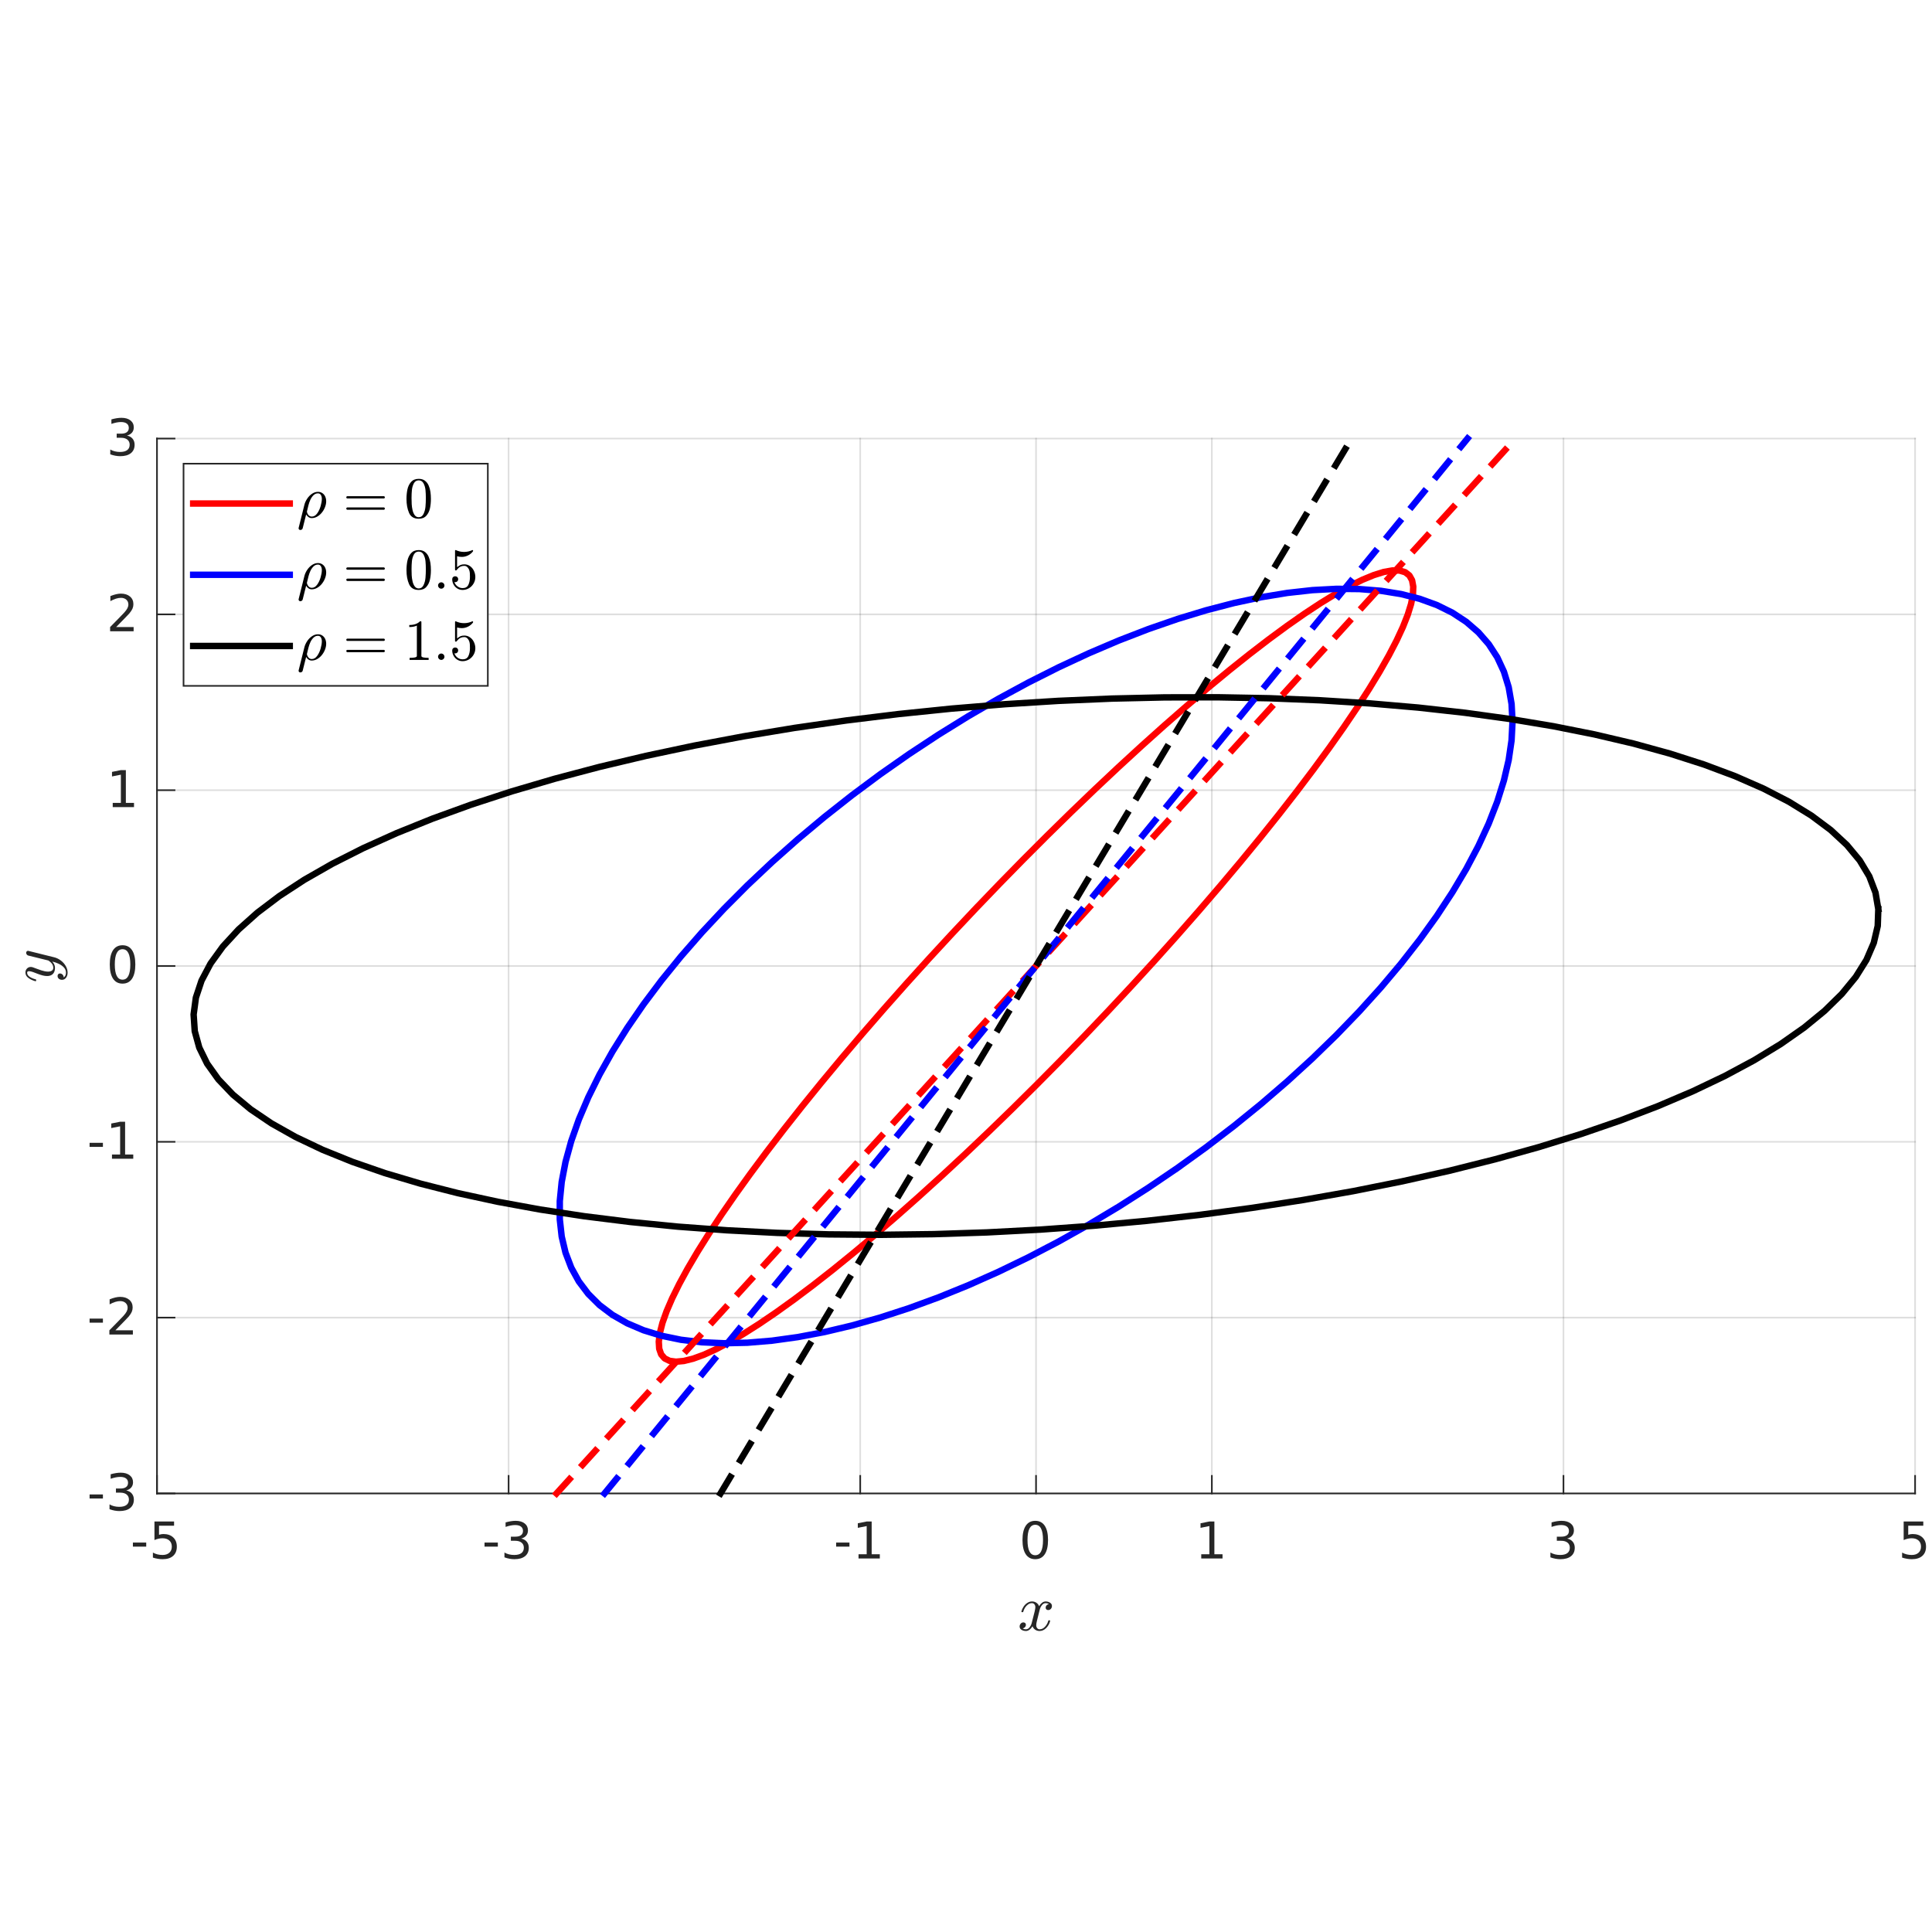 <?xml version="1.0"?>
<!DOCTYPE svg PUBLIC '-//W3C//DTD SVG 1.0//EN'
          'http://www.w3.org/TR/2001/REC-SVG-20010904/DTD/svg10.dtd'>
<svg xmlns:xlink="http://www.w3.org/1999/xlink" style="fill-opacity:1; color-rendering:auto; color-interpolation:auto; text-rendering:auto; stroke:black; stroke-linecap:square; stroke-miterlimit:10; shape-rendering:auto; stroke-opacity:1; fill:black; stroke-dasharray:none; font-weight:normal; stroke-width:1; font-family:'Dialog'; font-style:normal; stroke-linejoin:miter; font-size:12px; stroke-dashoffset:0; image-rendering:auto;" width="800" height="800" xmlns="http://www.w3.org/2000/svg"
><rect width="100%" height="100%" fill="#333333" stroke="none"/><!--Generated by the Batik Graphics2D SVG Generator--><defs id="genericDefs"
  /><g
  ><defs id="defs1"
    ><clipPath clipPathUnits="userSpaceOnUse" id="clipPath1"
      ><path d="M0 0 L800 0 L800 800 L0 800 L0 0 Z"
      /></clipPath
    ></defs
    ><g style="fill:white; stroke:white;"
    ><rect x="0" y="0" width="800" style="clip-path:url(#clipPath1); stroke:none;" height="800"
    /></g
    ><g style="fill:white; text-rendering:optimizeSpeed; color-rendering:optimizeSpeed; image-rendering:optimizeSpeed; shape-rendering:crispEdges; stroke:white; color-interpolation:sRGB;"
    ><rect x="0" width="800" height="800" y="0" style="stroke:none;"
      /><path style="stroke:none;" d="M65 618.4 L793 618.4 L793 181.6 L65 181.6 Z"
    /></g
    ><g style="stroke-linecap:butt; fill-opacity:0.149; fill:rgb(38,38,38); text-rendering:geometricPrecision; image-rendering:optimizeQuality; color-rendering:optimizeQuality; stroke-linejoin:round; stroke:rgb(38,38,38); color-interpolation:linearRGB; stroke-width:0.667; stroke-opacity:0.149;"
    ><line y2="181.6" style="fill:none;" x1="65" x2="65" y1="618.4"
      /><line y2="181.6" style="fill:none;" x1="210.6" x2="210.6" y1="618.4"
      /><line y2="181.6" style="fill:none;" x1="356.2" x2="356.2" y1="618.4"
      /><line y2="181.6" style="fill:none;" x1="429" x2="429" y1="618.4"
      /><line y2="181.6" style="fill:none;" x1="501.8" x2="501.8" y1="618.4"
      /><line y2="181.6" style="fill:none;" x1="647.4" x2="647.4" y1="618.4"
      /><line y2="181.6" style="fill:none;" x1="793" x2="793" y1="618.4"
      /><line y2="618.4" style="fill:none;" x1="793" x2="65" y1="618.4"
      /><line y2="545.6" style="fill:none;" x1="793" x2="65" y1="545.6"
      /><line y2="472.8" style="fill:none;" x1="793" x2="65" y1="472.8"
      /><line y2="400" style="fill:none;" x1="793" x2="65" y1="400"
      /><line y2="327.2" style="fill:none;" x1="793" x2="65" y1="327.2"
      /><line y2="254.4" style="fill:none;" x1="793" x2="65" y1="254.4"
      /><line y2="181.6" style="fill:none;" x1="793" x2="65" y1="181.6"
      /><line x1="65" x2="793" y1="618.4" style="stroke-linecap:square; fill-opacity:1; fill:none; stroke-opacity:1;" y2="618.4"
      /><line x1="65" x2="65" y1="618.4" style="stroke-linecap:square; fill-opacity:1; fill:none; stroke-opacity:1;" y2="611.12"
      /><line x1="210.6" x2="210.6" y1="618.4" style="stroke-linecap:square; fill-opacity:1; fill:none; stroke-opacity:1;" y2="611.12"
      /><line x1="356.2" x2="356.2" y1="618.4" style="stroke-linecap:square; fill-opacity:1; fill:none; stroke-opacity:1;" y2="611.12"
      /><line x1="429" x2="429" y1="618.4" style="stroke-linecap:square; fill-opacity:1; fill:none; stroke-opacity:1;" y2="611.12"
      /><line x1="501.8" x2="501.8" y1="618.4" style="stroke-linecap:square; fill-opacity:1; fill:none; stroke-opacity:1;" y2="611.12"
      /><line x1="647.4" x2="647.4" y1="618.4" style="stroke-linecap:square; fill-opacity:1; fill:none; stroke-opacity:1;" y2="611.12"
      /><line x1="793" x2="793" y1="618.4" style="stroke-linecap:square; fill-opacity:1; fill:none; stroke-opacity:1;" y2="611.12"
    /></g
    ><g transform="translate(65,625.333)" style="font-size:21.333px; fill:rgb(38,38,38); text-rendering:geometricPrecision; image-rendering:optimizeQuality; color-rendering:optimizeQuality; font-family:'SansSerif'; stroke:rgb(38,38,38); color-interpolation:linearRGB;"
    ><path style="stroke:none;" d="M-9.969 13.406 L-4.453 13.406 L-4.453 15.094 L-9.969 15.094 L-9.969 13.406 ZM-1.044 4.688 L7.081 4.688 L7.081 6.438 L0.847 6.438 L0.847 10.188 Q1.3 10.031 1.753 9.953 Q2.206 9.875 2.659 9.875 Q5.222 9.875 6.722 11.281 Q8.222 12.688 8.222 15.094 Q8.222 17.562 6.683 18.93 Q5.144 20.297 2.347 20.297 Q1.378 20.297 0.378 20.133 Q-0.622 19.969 -1.685 19.641 L-1.685 17.562 Q-0.763 18.062 0.222 18.305 Q1.206 18.547 2.3 18.547 Q4.081 18.547 5.112 17.617 Q6.144 16.688 6.144 15.094 Q6.144 13.484 5.112 12.555 Q4.081 11.625 2.3 11.625 Q1.472 11.625 0.643 11.805 Q-0.185 11.984 -1.044 12.375 L-1.044 4.688 Z"
    /></g
    ><g transform="translate(210.6,625.333)" style="font-size:21.333px; fill:rgb(38,38,38); text-rendering:geometricPrecision; image-rendering:optimizeQuality; color-rendering:optimizeQuality; font-family:'SansSerif'; stroke:rgb(38,38,38); color-interpolation:linearRGB;"
    ><path style="stroke:none;" d="M-9.969 13.406 L-4.453 13.406 L-4.453 15.094 L-9.969 15.094 L-9.969 13.406 ZM5.206 11.75 Q6.706 12.062 7.534 13.07 Q8.362 14.078 8.362 15.547 Q8.362 17.812 6.808 19.055 Q5.253 20.297 2.378 20.297 Q1.425 20.297 0.401 20.109 Q-0.622 19.922 -1.716 19.531 L-1.716 17.531 Q-0.841 18.047 0.183 18.297 Q1.206 18.547 2.315 18.547 Q4.269 18.547 5.292 17.781 Q6.315 17.016 6.315 15.547 Q6.315 14.203 5.362 13.438 Q4.409 12.672 2.722 12.672 L0.94 12.672 L0.94 10.969 L2.8 10.969 Q4.331 10.969 5.144 10.359 Q5.956 9.75 5.956 8.594 Q5.956 7.422 5.12 6.789 Q4.284 6.156 2.722 6.156 Q1.862 6.156 0.893 6.344 Q-0.075 6.531 -1.247 6.922 L-1.247 5.062 Q-0.075 4.734 0.956 4.57 Q1.987 4.406 2.909 4.406 Q5.269 4.406 6.644 5.484 Q8.018 6.562 8.018 8.375 Q8.018 9.656 7.284 10.531 Q6.55 11.406 5.206 11.75 Z"
    /></g
    ><g transform="translate(356.2,625.333)" style="font-size:21.333px; fill:rgb(38,38,38); text-rendering:geometricPrecision; image-rendering:optimizeQuality; color-rendering:optimizeQuality; font-family:'SansSerif'; stroke:rgb(38,38,38); color-interpolation:linearRGB;"
    ><path style="stroke:none;" d="M-9.969 13.406 L-4.453 13.406 L-4.453 15.094 L-9.969 15.094 L-9.969 13.406 ZM-0.7 18.25 L2.675 18.25 L2.675 6.578 L-0.997 7.312 L-0.997 5.422 L2.659 4.688 L4.737 4.688 L4.737 18.25 L8.112 18.25 L8.112 20 L-0.7 20 L-0.7 18.25 Z"
    /></g
    ><g transform="translate(429,625.333)" style="font-size:21.333px; fill:rgb(38,38,38); text-rendering:geometricPrecision; image-rendering:optimizeQuality; color-rendering:optimizeQuality; font-family:'SansSerif'; stroke:rgb(38,38,38); color-interpolation:linearRGB;"
    ><path style="stroke:none;" d="M-0.328 6.047 Q-1.922 6.047 -2.727 7.625 Q-3.531 9.203 -3.531 12.359 Q-3.531 15.516 -2.727 17.086 Q-1.922 18.656 -0.328 18.656 Q1.281 18.656 2.086 17.086 Q2.891 15.516 2.891 12.359 Q2.891 9.203 2.086 7.625 Q1.281 6.047 -0.328 6.047 ZM-0.328 4.406 Q2.25 4.406 3.609 6.445 Q4.969 8.484 4.969 12.359 Q4.969 16.219 3.609 18.258 Q2.25 20.297 -0.328 20.297 Q-2.891 20.297 -4.25 18.258 Q-5.609 16.219 -5.609 12.359 Q-5.609 8.484 -4.25 6.445 Q-2.891 4.406 -0.328 4.406 Z"
    /></g
    ><g transform="translate(501.8,625.333)" style="font-size:21.333px; fill:rgb(38,38,38); text-rendering:geometricPrecision; image-rendering:optimizeQuality; color-rendering:optimizeQuality; font-family:'SansSerif'; stroke:rgb(38,38,38); color-interpolation:linearRGB;"
    ><path style="stroke:none;" d="M-4.391 18.25 L-1.016 18.25 L-1.016 6.578 L-4.688 7.312 L-4.688 5.422 L-1.031 4.688 L1.047 4.688 L1.047 18.25 L4.422 18.25 L4.422 20 L-4.391 20 L-4.391 18.25 Z"
    /></g
    ><g transform="translate(647.4,625.333)" style="font-size:21.333px; fill:rgb(38,38,38); text-rendering:geometricPrecision; image-rendering:optimizeQuality; color-rendering:optimizeQuality; font-family:'SansSerif'; stroke:rgb(38,38,38); color-interpolation:linearRGB;"
    ><path style="stroke:none;" d="M1.516 11.75 Q3.016 12.062 3.844 13.07 Q4.672 14.078 4.672 15.547 Q4.672 17.812 3.117 19.055 Q1.562 20.297 -1.312 20.297 Q-2.266 20.297 -3.289 20.109 Q-4.312 19.922 -5.406 19.531 L-5.406 17.531 Q-4.531 18.047 -3.508 18.297 Q-2.484 18.547 -1.375 18.547 Q0.578 18.547 1.602 17.781 Q2.625 17.016 2.625 15.547 Q2.625 14.203 1.672 13.438 Q0.719 12.672 -0.969 12.672 L-2.75 12.672 L-2.75 10.969 L-0.891 10.969 Q0.641 10.969 1.453 10.359 Q2.266 9.75 2.266 8.594 Q2.266 7.422 1.43 6.789 Q0.594 6.156 -0.969 6.156 Q-1.828 6.156 -2.797 6.344 Q-3.766 6.531 -4.938 6.922 L-4.938 5.062 Q-3.766 4.734 -2.734 4.57 Q-1.703 4.406 -0.781 4.406 Q1.578 4.406 2.953 5.484 Q4.328 6.562 4.328 8.375 Q4.328 9.656 3.594 10.531 Q2.859 11.406 1.516 11.75 Z"
    /></g
    ><g transform="translate(793,625.333)" style="font-size:21.333px; fill:rgb(38,38,38); text-rendering:geometricPrecision; image-rendering:optimizeQuality; color-rendering:optimizeQuality; font-family:'SansSerif'; stroke:rgb(38,38,38); color-interpolation:linearRGB;"
    ><path style="stroke:none;" d="M-4.734 4.688 L3.391 4.688 L3.391 6.438 L-2.844 6.438 L-2.844 10.188 Q-2.391 10.031 -1.938 9.953 Q-1.484 9.875 -1.031 9.875 Q1.531 9.875 3.031 11.281 Q4.531 12.688 4.531 15.094 Q4.531 17.562 2.992 18.93 Q1.453 20.297 -1.344 20.297 Q-2.312 20.297 -3.312 20.133 Q-4.312 19.969 -5.375 19.641 L-5.375 17.562 Q-4.453 18.062 -3.469 18.305 Q-2.484 18.547 -1.391 18.547 Q0.391 18.547 1.422 17.617 Q2.453 16.688 2.453 15.094 Q2.453 13.484 1.422 12.555 Q0.391 11.625 -1.391 11.625 Q-2.219 11.625 -3.047 11.805 Q-3.875 11.984 -4.734 12.375 L-4.734 4.688 Z"
    /></g
    ><g transform="translate(429,652.667)" style="font-size:26.667px; fill:rgb(38,38,38); text-rendering:geometricPrecision; image-rendering:optimizeQuality; color-rendering:optimizeQuality; font-family:'mwa_cmmi10'; stroke:rgb(38,38,38); color-interpolation:linearRGB;"
    ><path style="stroke:none;" d="M-5.511 21.619 Q-5.042 21.994 -4.167 21.994 Q-3.324 21.994 -2.675 21.181 Q-2.027 20.369 -1.792 19.4 L-0.574 14.619 Q-0.277 13.322 -0.277 12.837 Q-0.277 12.165 -0.652 11.665 Q-1.027 11.165 -1.698 11.165 Q-2.558 11.165 -3.308 11.697 Q-4.058 12.228 -4.574 13.056 Q-5.089 13.884 -5.292 14.728 Q-5.355 14.9 -5.511 14.9 L-5.839 14.9 Q-6.058 14.9 -6.058 14.65 L-6.058 14.572 Q-5.792 13.572 -5.159 12.611 Q-4.527 11.65 -3.605 11.056 Q-2.683 10.462 -1.652 10.462 Q-0.652 10.462 0.145 10.994 Q0.942 11.525 1.27 12.431 Q1.723 11.603 2.442 11.033 Q3.161 10.462 4.02 10.462 Q4.598 10.462 5.208 10.673 Q5.817 10.884 6.2 11.306 Q6.583 11.728 6.583 12.353 Q6.583 13.04 6.138 13.533 Q5.692 14.025 5.005 14.025 Q4.567 14.025 4.278 13.752 Q3.989 13.478 3.989 13.056 Q3.989 12.478 4.38 12.056 Q4.77 11.634 5.317 11.556 Q4.833 11.165 3.973 11.165 Q3.098 11.165 2.458 11.97 Q1.817 12.775 1.552 13.759 L0.364 18.541 Q0.083 19.619 0.083 20.322 Q0.083 21.009 0.473 21.502 Q0.864 21.994 1.505 21.994 Q2.77 21.994 3.763 20.877 Q4.755 19.759 5.083 18.431 Q5.13 18.275 5.286 18.275 L5.614 18.275 Q5.723 18.275 5.786 18.345 Q5.848 18.416 5.848 18.509 Q5.848 18.541 5.833 18.587 Q5.442 20.197 4.216 21.447 Q2.989 22.697 1.458 22.697 Q0.458 22.697 -0.339 22.166 Q-1.136 21.634 -1.464 20.728 Q-1.886 21.509 -2.628 22.103 Q-3.37 22.697 -4.214 22.697 Q-4.792 22.697 -5.409 22.494 Q-6.027 22.291 -6.409 21.869 Q-6.792 21.447 -6.792 20.806 Q-6.792 20.166 -6.347 19.65 Q-5.902 19.134 -5.245 19.134 Q-4.792 19.134 -4.495 19.4 Q-4.199 19.666 -4.199 20.103 Q-4.199 20.666 -4.574 21.087 Q-4.949 21.509 -5.511 21.619 Z"
    /></g
    ><g style="fill:rgb(38,38,38); text-rendering:geometricPrecision; image-rendering:optimizeQuality; color-rendering:optimizeQuality; stroke-linejoin:round; stroke:rgb(38,38,38); color-interpolation:linearRGB; stroke-width:0.667;"
    ><line y2="181.6" style="fill:none;" x1="65" x2="65" y1="618.4"
      /><line y2="618.4" style="fill:none;" x1="65" x2="72.28" y1="618.4"
      /><line y2="545.6" style="fill:none;" x1="65" x2="72.28" y1="545.6"
      /><line y2="472.8" style="fill:none;" x1="65" x2="72.28" y1="472.8"
      /><line y2="400" style="fill:none;" x1="65" x2="72.28" y1="400"
      /><line y2="327.2" style="fill:none;" x1="65" x2="72.28" y1="327.2"
      /><line y2="254.4" style="fill:none;" x1="65" x2="72.28" y1="254.4"
      /><line y2="181.6" style="fill:none;" x1="65" x2="72.28" y1="181.6"
    /></g
    ><g transform="translate(58.067,618.4)" style="font-size:21.333px; fill:rgb(38,38,38); text-rendering:geometricPrecision; image-rendering:optimizeQuality; color-rendering:optimizeQuality; font-family:'SansSerif'; stroke:rgb(38,38,38); color-interpolation:linearRGB;"
    ><path style="stroke:none;" d="M-20.969 0.406 L-15.453 0.406 L-15.453 2.094 L-20.969 2.094 L-20.969 0.406 ZM-5.794 -1.25 Q-4.294 -0.938 -3.466 0.07 Q-2.638 1.078 -2.638 2.547 Q-2.638 4.812 -4.192 6.055 Q-5.747 7.297 -8.622 7.297 Q-9.575 7.297 -10.599 7.109 Q-11.622 6.922 -12.716 6.531 L-12.716 4.531 Q-11.841 5.047 -10.817 5.297 Q-9.794 5.547 -8.685 5.547 Q-6.731 5.547 -5.708 4.781 Q-4.685 4.016 -4.685 2.547 Q-4.685 1.203 -5.638 0.438 Q-6.591 -0.328 -8.278 -0.328 L-10.06 -0.328 L-10.06 -2.031 L-8.2 -2.031 Q-6.669 -2.031 -5.856 -2.641 Q-5.044 -3.25 -5.044 -4.406 Q-5.044 -5.578 -5.88 -6.211 Q-6.716 -6.844 -8.278 -6.844 Q-9.138 -6.844 -10.107 -6.656 Q-11.075 -6.469 -12.247 -6.078 L-12.247 -7.938 Q-11.075 -8.266 -10.044 -8.43 Q-9.013 -8.594 -8.091 -8.594 Q-5.731 -8.594 -4.356 -7.516 Q-2.982 -6.438 -2.982 -4.625 Q-2.982 -3.344 -3.716 -2.469 Q-4.45 -1.594 -5.794 -1.25 Z"
    /></g
    ><g transform="translate(58.067,545.6)" style="font-size:21.333px; fill:rgb(38,38,38); text-rendering:geometricPrecision; image-rendering:optimizeQuality; color-rendering:optimizeQuality; font-family:'SansSerif'; stroke:rgb(38,38,38); color-interpolation:linearRGB;"
    ><path style="stroke:none;" d="M-20.969 0.406 L-15.453 0.406 L-15.453 2.094 L-20.969 2.094 L-20.969 0.406 ZM-10.278 5.25 L-3.044 5.25 L-3.044 7 L-12.778 7 L-12.778 5.25 Q-11.591 4.031 -9.56 1.977 Q-7.528 -0.078 -6.997 -0.672 Q-5.997 -1.781 -5.606 -2.562 Q-5.216 -3.344 -5.216 -4.078 Q-5.216 -5.312 -6.067 -6.078 Q-6.919 -6.844 -8.294 -6.844 Q-9.278 -6.844 -10.357 -6.508 Q-11.435 -6.172 -12.669 -5.484 L-12.669 -7.578 Q-11.419 -8.078 -10.333 -8.336 Q-9.247 -8.594 -8.341 -8.594 Q-5.966 -8.594 -4.552 -7.398 Q-3.138 -6.203 -3.138 -4.219 Q-3.138 -3.281 -3.489 -2.43 Q-3.841 -1.578 -4.778 -0.438 Q-5.028 -0.141 -6.403 1.281 Q-7.778 2.703 -10.278 5.25 Z"
    /></g
    ><g transform="translate(58.067,472.8)" style="font-size:21.333px; fill:rgb(38,38,38); text-rendering:geometricPrecision; image-rendering:optimizeQuality; color-rendering:optimizeQuality; font-family:'SansSerif'; stroke:rgb(38,38,38); color-interpolation:linearRGB;"
    ><path style="stroke:none;" d="M-20.969 0.406 L-15.453 0.406 L-15.453 2.094 L-20.969 2.094 L-20.969 0.406 ZM-11.7 5.25 L-8.325 5.25 L-8.325 -6.422 L-11.997 -5.688 L-11.997 -7.578 L-8.341 -8.312 L-6.263 -8.312 L-6.263 5.25 L-2.888 5.25 L-2.888 7 L-11.7 7 L-11.7 5.25 Z"
    /></g
    ><g transform="translate(58.067,400)" style="font-size:21.333px; fill:rgb(38,38,38); text-rendering:geometricPrecision; image-rendering:optimizeQuality; color-rendering:optimizeQuality; font-family:'SansSerif'; stroke:rgb(38,38,38); color-interpolation:linearRGB;"
    ><path style="stroke:none;" d="M-7.328 -6.953 Q-8.922 -6.953 -9.727 -5.375 Q-10.531 -3.797 -10.531 -0.641 Q-10.531 2.516 -9.727 4.086 Q-8.922 5.656 -7.328 5.656 Q-5.719 5.656 -4.914 4.086 Q-4.109 2.516 -4.109 -0.641 Q-4.109 -3.797 -4.914 -5.375 Q-5.719 -6.953 -7.328 -6.953 ZM-7.328 -8.594 Q-4.75 -8.594 -3.391 -6.555 Q-2.031 -4.516 -2.031 -0.641 Q-2.031 3.219 -3.391 5.258 Q-4.75 7.297 -7.328 7.297 Q-9.891 7.297 -11.25 5.258 Q-12.609 3.219 -12.609 -0.641 Q-12.609 -4.516 -11.25 -6.555 Q-9.891 -8.594 -7.328 -8.594 Z"
    /></g
    ><g transform="translate(58.067,327.2)" style="font-size:21.333px; fill:rgb(38,38,38); text-rendering:geometricPrecision; image-rendering:optimizeQuality; color-rendering:optimizeQuality; font-family:'SansSerif'; stroke:rgb(38,38,38); color-interpolation:linearRGB;"
    ><path style="stroke:none;" d="M-11.391 5.25 L-8.016 5.25 L-8.016 -6.422 L-11.688 -5.688 L-11.688 -7.578 L-8.031 -8.312 L-5.953 -8.312 L-5.953 5.25 L-2.578 5.25 L-2.578 7 L-11.391 7 L-11.391 5.25 Z"
    /></g
    ><g transform="translate(58.067,254.4)" style="font-size:21.333px; fill:rgb(38,38,38); text-rendering:geometricPrecision; image-rendering:optimizeQuality; color-rendering:optimizeQuality; font-family:'SansSerif'; stroke:rgb(38,38,38); color-interpolation:linearRGB;"
    ><path style="stroke:none;" d="M-9.969 5.25 L-2.734 5.25 L-2.734 7 L-12.469 7 L-12.469 5.25 Q-11.281 4.031 -9.25 1.977 Q-7.219 -0.078 -6.688 -0.672 Q-5.688 -1.781 -5.297 -2.562 Q-4.906 -3.344 -4.906 -4.078 Q-4.906 -5.312 -5.758 -6.078 Q-6.609 -6.844 -7.984 -6.844 Q-8.969 -6.844 -10.047 -6.508 Q-11.125 -6.172 -12.359 -5.484 L-12.359 -7.578 Q-11.109 -8.078 -10.023 -8.336 Q-8.938 -8.594 -8.031 -8.594 Q-5.656 -8.594 -4.242 -7.398 Q-2.828 -6.203 -2.828 -4.219 Q-2.828 -3.281 -3.18 -2.43 Q-3.531 -1.578 -4.469 -0.438 Q-4.719 -0.141 -6.094 1.281 Q-7.469 2.703 -9.969 5.25 Z"
    /></g
    ><g transform="translate(58.067,181.6)" style="font-size:21.333px; fill:rgb(38,38,38); text-rendering:geometricPrecision; image-rendering:optimizeQuality; color-rendering:optimizeQuality; font-family:'SansSerif'; stroke:rgb(38,38,38); color-interpolation:linearRGB;"
    ><path style="stroke:none;" d="M-5.484 -1.25 Q-3.984 -0.938 -3.156 0.07 Q-2.328 1.078 -2.328 2.547 Q-2.328 4.812 -3.883 6.055 Q-5.438 7.297 -8.312 7.297 Q-9.266 7.297 -10.289 7.109 Q-11.312 6.922 -12.406 6.531 L-12.406 4.531 Q-11.531 5.047 -10.508 5.297 Q-9.484 5.547 -8.375 5.547 Q-6.422 5.547 -5.398 4.781 Q-4.375 4.016 -4.375 2.547 Q-4.375 1.203 -5.328 0.438 Q-6.281 -0.328 -7.969 -0.328 L-9.75 -0.328 L-9.75 -2.031 L-7.891 -2.031 Q-6.359 -2.031 -5.547 -2.641 Q-4.734 -3.25 -4.734 -4.406 Q-4.734 -5.578 -5.57 -6.211 Q-6.406 -6.844 -7.969 -6.844 Q-8.828 -6.844 -9.797 -6.656 Q-10.766 -6.469 -11.938 -6.078 L-11.938 -7.938 Q-10.766 -8.266 -9.734 -8.43 Q-8.703 -8.594 -7.781 -8.594 Q-5.422 -8.594 -4.047 -7.516 Q-2.672 -6.438 -2.672 -4.625 Q-2.672 -3.344 -3.406 -2.469 Q-4.141 -1.594 -5.484 -1.25 Z"
    /></g
    ><g transform="translate(32.067,400) rotate(-90)" style="font-size:26.667px; fill:rgb(38,38,38); text-rendering:geometricPrecision; image-rendering:optimizeQuality; color-rendering:optimizeQuality; font-family:'mwa_cmmi10'; stroke:rgb(38,38,38); color-interpolation:linearRGB;"
    ><path style="stroke:none;" d="M-4.75 -5.741 Q-4.187 -4.756 -2.765 -4.756 Q-1.484 -4.756 -0.554 -5.655 Q0.375 -6.553 0.953 -7.827 Q1.531 -9.1 1.844 -10.428 Q0.641 -9.303 -0.75 -9.303 Q-1.828 -9.303 -2.578 -9.67 Q-3.328 -10.038 -3.742 -10.772 Q-4.156 -11.506 -4.156 -12.538 Q-4.156 -13.428 -3.922 -14.358 Q-3.687 -15.288 -3.258 -16.428 Q-2.828 -17.569 -2.5 -18.413 Q-2.156 -19.397 -2.156 -20.022 Q-2.156 -20.834 -2.75 -20.834 Q-3.812 -20.834 -4.508 -19.733 Q-5.203 -18.631 -5.531 -17.272 Q-5.578 -17.1 -5.75 -17.1 L-6.062 -17.1 Q-6.297 -17.1 -6.297 -17.35 L-6.297 -17.428 Q-5.859 -19.038 -4.961 -20.288 Q-4.062 -21.538 -2.687 -21.538 Q-1.734 -21.538 -1.062 -20.905 Q-0.391 -20.272 -0.391 -19.288 Q-0.391 -18.788 -0.625 -18.241 Q-0.734 -17.913 -1.156 -16.803 Q-1.578 -15.694 -1.804 -14.967 Q-2.031 -14.241 -2.179 -13.545 Q-2.328 -12.85 -2.328 -12.147 Q-2.328 -11.241 -1.945 -10.623 Q-1.562 -10.006 -0.734 -10.006 Q0.953 -10.006 2.281 -12.053 L4.328 -20.366 Q4.422 -20.725 4.75 -20.983 Q5.078 -21.241 5.453 -21.241 Q5.781 -21.241 6.031 -21.03 Q6.281 -20.819 6.281 -20.475 Q6.281 -20.319 6.25 -20.272 L3.578 -9.522 Q3.219 -8.131 2.266 -6.866 Q1.313 -5.6 -0.023 -4.835 Q-1.359 -4.069 -2.812 -4.069 Q-3.515 -4.069 -4.195 -4.335 Q-4.875 -4.6 -5.297 -5.139 Q-5.719 -5.678 -5.719 -6.413 Q-5.719 -7.147 -5.289 -7.686 Q-4.859 -8.225 -4.125 -8.225 Q-3.687 -8.225 -3.39 -7.96 Q-3.094 -7.694 -3.094 -7.256 Q-3.094 -6.631 -3.554 -6.17 Q-4.016 -5.71 -4.641 -5.71 Q-4.672 -5.725 -4.695 -5.733 Q-4.719 -5.741 -4.75 -5.741 Z"
    /></g
    ><g style="stroke-linecap:butt; fill:red; text-rendering:geometricPrecision; image-rendering:optimizeQuality; color-rendering:optimizeQuality; stroke-linejoin:round; stroke:red; color-interpolation:linearRGB; stroke-width:2.667;"
    ><path d="M404.007 376.226 L413.839 365.991 L423.731 355.894 L433.644 345.974 L443.539 336.272 L453.375 326.827 L463.113 317.676 L472.714 308.856 L482.139 300.404 L491.349 292.353 L500.309 284.735 L508.982 277.581 L517.332 270.92 L525.327 264.779 L532.934 259.182 L540.122 254.153 L546.863 249.71 L553.129 245.873 L558.896 242.656 L564.139 240.073 L568.839 238.135 L572.975 236.847 L576.532 236.217 L579.494 236.246 L581.85 236.935 L583.591 238.28 L584.71 240.276 L585.201 242.916 L585.064 246.188 L584.298 250.079 L582.907 254.575 L580.896 259.655 L578.273 265.301 L575.05 271.489 L571.238 278.195 L566.854 285.391 L561.914 293.048 L556.439 301.137 L550.451 309.623 L543.974 318.473 L537.034 327.652 L529.66 337.122 L521.879 346.845 L513.725 356.782 L505.23 366.893 L496.427 377.137 L487.354 387.474 L478.045 397.861 L468.538 408.256 L458.873 418.619 L449.087 428.906 L439.221 439.077 L429.313 449.09 L419.404 458.906 L409.533 468.485 L399.741 477.788 L390.067 486.778 L380.549 495.418 L371.227 503.674 L362.137 511.513 L353.317 518.902 L344.801 525.813 L336.624 532.217 L328.819 538.089 L321.418 543.405 L314.45 548.143 L307.943 552.285 L301.923 555.814 L296.416 558.715 L291.442 560.977 L287.022 562.591 L283.173 563.55 L279.912 563.851 L277.251 563.492 L275.202 562.474 L273.771 560.803 L272.966 558.484 L272.789 555.526 L273.241 551.943 L274.32 547.747 L276.022 542.957 L278.339 537.591 L281.264 531.671 L284.784 525.221 L288.884 518.267 L293.548 510.836 L298.758 502.959 L304.492 494.668 L310.728 485.995 L317.439 476.976 L324.6 467.647 L332.182 458.046 L340.153 448.211 L348.482 438.182 L357.135 427.999 L366.078 417.703 L375.274 407.336 L384.686 396.94 L394.277 386.556 L404.007 376.226" style="fill:none; fill-rule:evenodd;"
      /><path d="M487.563 483.622 L475.495 491.823 L463.24 499.654 L450.848 507.083 L438.367 514.081 L425.849 520.62 L413.343 526.673 L400.9 532.216 L388.57 537.227 L376.404 541.685 L364.449 545.573 L352.753 548.874 L341.365 551.576 L330.33 553.668 L319.692 555.141 L309.495 555.989 L299.778 556.209 L290.582 555.8 L281.943 554.764 L273.896 553.104 L266.474 550.828 L259.706 547.945 L253.62 544.466 L248.241 540.405 L243.589 535.779 L239.683 530.606 L236.54 524.908 L234.172 518.706 L232.588 512.026 L231.796 504.896 L231.797 497.342 L232.592 489.397 L234.179 481.092 L236.549 472.461 L239.695 463.537 L243.603 454.358 L248.257 444.96 L253.64 435.381 L259.728 425.659 L266.498 415.834 L273.922 405.946 L281.971 396.033 L290.612 386.136 L299.81 376.296 L309.528 366.55 L319.727 356.94 L330.367 347.502 L341.403 338.276 L352.792 329.299 L364.488 320.606 L376.444 312.233 L388.612 304.214 L400.942 296.58 L413.385 289.362 L425.891 282.59 L438.409 276.291 L450.89 270.49 L463.282 265.211 L475.536 260.474 L487.603 256.299 L499.434 252.702 L510.982 249.699 L522.199 247.301 L533.041 245.518 L543.464 244.357 L553.426 243.822 L562.888 243.917 L571.809 244.64 L580.157 245.988 L587.895 247.957 L594.993 250.538 L601.423 253.721 L607.159 257.493 L612.178 261.838 L616.458 266.74 L619.985 272.178 L622.741 278.132 L624.718 284.576 L625.907 291.484 L626.303 298.83 L625.904 306.583 L624.713 314.712 L622.734 323.185 L619.974 331.967 L616.445 341.023 L612.162 350.316 L607.141 359.809 L601.403 369.465 L594.971 379.243 L587.87 389.105 L580.129 399.01 L571.78 408.92 L562.856 418.793 L553.394 428.592 L543.43 438.274 L533.005 447.803 L522.162 457.14 L510.943 466.246 L499.395 475.085 L487.563 483.622" style="fill:none; fill-rule:evenodd; stroke:blue;"
      /><path d="M777.768 376.459 L776.6 369.606 L774.032 362.876 L770.075 356.295 L764.745 349.891 L758.063 343.688 L750.055 337.712 L740.755 331.986 L730.2 326.535 L718.432 321.379 L705.498 316.54 L691.451 312.037 L676.347 307.888 L660.248 304.11 L643.217 300.718 L625.323 297.726 L606.639 295.146 L587.24 292.988 L567.204 291.261 L546.611 289.972 L525.544 289.125 L504.089 288.726 L482.331 288.774 L460.359 289.27 L438.26 290.212 L416.124 291.596 L394.04 293.417 L372.097 295.667 L350.382 298.337 L328.985 301.416 L307.99 304.892 L287.482 308.751 L267.545 312.978 L248.257 317.555 L229.697 322.464 L211.94 327.685 L195.056 333.197 L179.115 338.979 L164.18 345.006 L150.311 351.255 L137.564 357.699 L125.991 364.315 L115.638 371.073 L106.547 377.949 L98.754 384.913 L92.291 391.938 L87.184 398.995 L83.453 406.056 L81.114 413.093 L80.175 420.078 L80.641 426.981 L82.51 433.776 L85.774 440.435 L90.419 446.931 L96.429 453.238 L103.777 459.33 L112.435 465.184 L122.368 470.775 L133.535 476.082 L145.892 481.081 L159.389 485.755 L173.972 490.083 L189.582 494.048 L206.155 497.635 L223.626 500.829 L241.924 503.616 L260.976 505.986 L280.704 507.93 L301.028 509.439 L321.869 510.507 L343.14 511.13 L364.758 511.306 L386.634 511.034 L408.68 510.315 L430.809 509.151 L452.93 507.548 L474.955 505.511 L496.795 503.05 L518.361 500.174 L539.568 496.895 L560.33 493.225 L580.563 489.18 L600.186 484.776 L619.119 480.031 L637.287 474.963 L654.616 469.594 L671.036 463.944 L686.482 458.037 L700.892 451.896 L714.206 445.546 L726.372 439.013 L737.341 432.322 L747.068 425.502 L755.514 418.579 L762.645 411.581 L768.433 404.536 L772.855 397.473 L775.891 390.42 L777.531 383.406 L777.768 376.459" style="fill:none; fill-rule:evenodd; stroke:black;"
      /><path style="fill:none; stroke-miterlimit:1; stroke-dasharray:8,8; fill-rule:evenodd; stroke-linejoin:bevel;" d="M230.439 618.417 L233.797 614.723 L239.145 608.84 L244.493 602.958 L249.841 597.075 L255.189 591.192 L260.537 585.309 L265.885 579.426 L271.233 573.543 L276.581 567.661 L281.929 561.778 L287.277 555.895 L292.625 550.012 L297.973 544.129 L303.321 538.246 L308.669 532.364 L314.017 526.481 L319.365 520.598 L324.714 514.715 L330.062 508.832 L335.409 502.95 L340.758 497.067 L346.106 491.184 L351.454 485.301 L356.802 479.418 L362.15 473.535 L367.498 467.652 L372.846 461.77 L378.194 455.887 L383.542 450.004 L388.89 444.121 L394.238 438.238 L399.586 432.356 L404.934 426.473 L410.282 420.59 L415.63 414.707 L420.978 408.824 L426.326 402.941 L431.674 397.059 L437.022 391.176 L442.37 385.293 L447.718 379.41 L453.066 373.527 L458.414 367.644 L463.762 361.762 L469.11 355.879 L474.458 349.996 L479.806 344.113 L485.154 338.23 L490.502 332.348 L495.85 326.465 L501.198 320.582 L506.546 314.699 L511.894 308.816 L517.242 302.933 L522.591 297.05 L527.938 291.168 L533.287 285.285 L538.635 279.402 L543.982 273.519 L549.331 267.636 L554.679 261.753 L560.027 255.871 L565.375 249.988 L570.723 244.105 L576.071 238.222 L581.419 232.339 L586.767 226.457 L592.115 220.574 L597.463 214.691 L602.811 208.808 L608.159 202.925 L613.507 197.042 L618.855 191.16 L624.203 185.277 L627.561 181.583"
    /></g
    ><g style="stroke-linecap:butt; fill:blue; text-rendering:geometricPrecision; image-rendering:optimizeQuality; color-rendering:optimizeQuality; stroke-linejoin:bevel; stroke-dasharray:8,8; stroke:blue; color-interpolation:linearRGB; stroke-width:2.667; stroke-miterlimit:1;"
    ><path d="M250.32 618.417 L253.342 614.723 L258.155 608.84 L262.967 602.958 L267.78 597.075 L272.592 591.192 L277.405 585.309 L282.217 579.426 L287.03 573.543 L291.842 567.661 L296.655 561.778 L301.468 555.895 L306.28 550.012 L311.093 544.129 L315.905 538.246 L320.718 532.364 L325.53 526.481 L330.343 520.598 L335.155 514.715 L339.968 508.832 L344.781 502.95 L349.593 497.067 L354.406 491.184 L359.218 485.301 L364.031 479.418 L368.843 473.535 L373.656 467.652 L378.468 461.77 L383.281 455.887 L388.093 450.004 L392.906 444.121 L397.718 438.238 L402.531 432.356 L407.344 426.473 L412.156 420.59 L416.969 414.707 L421.781 408.824 L426.594 402.941 L431.406 397.059 L436.219 391.176 L441.031 385.293 L445.844 379.41 L450.656 373.527 L455.469 367.644 L460.282 361.762 L465.094 355.879 L469.907 349.996 L474.719 344.113 L479.532 338.23 L484.344 332.348 L489.157 326.465 L493.969 320.582 L498.782 314.699 L503.594 308.816 L508.407 302.933 L513.22 297.05 L518.032 291.168 L522.845 285.285 L527.657 279.402 L532.47 273.519 L537.282 267.636 L542.095 261.753 L546.907 255.871 L551.72 249.988 L556.533 244.105 L561.345 238.222 L566.158 232.339 L570.97 226.457 L575.783 220.574 L580.595 214.691 L585.408 208.808 L590.22 202.925 L595.033 197.042 L599.845 191.16 L604.658 185.277 L607.68 181.583" style="fill:none; fill-rule:evenodd;"
      /><path d="M298.342 618.417 L300.552 614.723 L304.071 608.84 L307.59 602.958 L311.109 597.075 L314.628 591.192 L318.147 585.309 L321.667 579.426 L325.186 573.543 L328.705 567.661 L332.224 561.778 L335.743 555.895 L339.262 550.012 L342.781 544.129 L346.3 538.246 L349.82 532.364 L353.339 526.481 L356.858 520.598 L360.377 514.715 L363.896 508.832 L367.415 502.95 L370.934 497.067 L374.454 491.184 L377.973 485.301 L381.492 479.418 L385.011 473.535 L388.53 467.652 L392.049 461.77 L395.568 455.887 L399.087 450.004 L402.606 444.121 L406.126 438.238 L409.645 432.356 L413.164 426.473 L416.683 420.59 L420.202 414.707 L423.721 408.824 L427.24 402.941 L430.76 397.059 L434.279 391.176 L437.798 385.293 L441.317 379.41 L444.836 373.527 L448.355 367.644 L451.874 361.762 L455.394 355.879 L458.913 349.996 L462.432 344.113 L465.951 338.23 L469.47 332.348 L472.989 326.465 L476.508 320.582 L480.027 314.699 L483.546 308.816 L487.066 302.933 L490.585 297.05 L494.104 291.168 L497.623 285.285 L501.142 279.402 L504.661 273.519 L508.18 267.636 L511.7 261.753 L515.219 255.871 L518.738 249.988 L522.257 244.105 L525.776 238.222 L529.295 232.339 L532.814 226.457 L536.333 220.574 L539.852 214.691 L543.372 208.808 L546.891 202.925 L550.41 197.042 L553.929 191.16 L557.448 185.277 L559.658 181.583" style="fill:none; fill-rule:evenodd; stroke:black;"
    /></g
    ><g style="fill:white; text-rendering:optimizeSpeed; color-rendering:optimizeSpeed; image-rendering:optimizeSpeed; shape-rendering:crispEdges; stroke:white; color-interpolation:sRGB;"
    ><path style="stroke:none;" d="M202 284 L202 192 L76 192 L76 284 Z"
    /></g
    ><g transform="translate(122.972,208.508)" style="font-size:24px; text-rendering:geometricPrecision; color-rendering:optimizeQuality; image-rendering:optimizeQuality; font-family:'mwb_cmmi10'; color-interpolation:linearRGB;"
    ><path style="stroke:none;" d="M0.672 10.275 Q0.672 10.135 0.688 10.088 L3.078 0.494 Q3.406 -0.787 4.234 -2.029 Q5.062 -3.271 6.234 -4.06 Q7.406 -4.849 8.703 -4.849 Q9.75 -4.849 10.531 -4.303 Q11.312 -3.756 11.703 -2.873 Q12.094 -1.99 12.094 -0.928 Q12.094 0.229 11.617 1.471 Q11.141 2.713 10.305 3.744 Q9.469 4.776 8.383 5.401 Q7.297 6.026 6.094 6.026 Q5.391 6.026 4.773 5.612 Q4.156 5.197 3.797 4.51 L2.375 10.182 Q2.312 10.525 2.031 10.736 Q1.75 10.947 1.391 10.947 Q1.109 10.947 0.891 10.76 Q0.672 10.572 0.672 10.275 ZM6.141 5.401 Q7.422 5.401 8.367 4.088 Q9.312 2.776 9.805 1.018 Q10.297 -0.74 10.297 -1.959 Q10.297 -2.881 9.898 -3.553 Q9.5 -4.224 8.656 -4.224 Q7.625 -4.224 6.828 -3.435 Q6.031 -2.646 5.547 -1.576 Q5.062 -0.506 4.766 0.65 L4.109 3.338 Q4.25 4.197 4.789 4.799 Q5.328 5.401 6.141 5.401 Z"
    /></g
    ><g transform="translate(122.972,208.508)" style="font-size:24px; text-rendering:geometricPrecision; color-rendering:optimizeQuality; image-rendering:optimizeQuality; font-family:'mwa_cmr10'; color-interpolation:linearRGB;"
    ><path style="stroke:none;" d="M20.887 2.572 Q20.684 2.572 20.551 2.416 Q20.419 2.26 20.419 2.088 Q20.419 1.885 20.551 1.744 Q20.684 1.604 20.887 1.604 L35.95 1.604 Q36.122 1.604 36.255 1.744 Q36.387 1.885 36.387 2.088 Q36.387 2.26 36.255 2.416 Q36.122 2.572 35.95 2.572 L20.887 2.572 ZM20.887 -2.099 Q20.684 -2.099 20.551 -2.24 Q20.419 -2.381 20.419 -2.568 Q20.419 -2.756 20.551 -2.904 Q20.684 -3.053 20.887 -3.053 L35.95 -3.053 Q36.122 -3.053 36.255 -2.904 Q36.387 -2.756 36.387 -2.568 Q36.387 -2.381 36.255 -2.24 Q36.122 -2.099 35.95 -2.099 L20.887 -2.099 Z"
      /><path style="stroke:none;" d="M50.408 6.291 Q47.471 6.291 46.408 3.869 Q45.346 1.447 45.346 -1.896 Q45.346 -3.974 45.728 -5.818 Q46.111 -7.662 47.244 -8.943 Q48.377 -10.225 50.408 -10.225 Q51.986 -10.225 52.994 -9.451 Q54.002 -8.678 54.533 -7.451 Q55.064 -6.224 55.26 -4.826 Q55.455 -3.428 55.455 -1.896 Q55.455 0.166 55.072 1.963 Q54.689 3.76 53.572 5.026 Q52.455 6.291 50.408 6.291 ZM50.408 5.666 Q51.752 5.666 52.408 4.291 Q53.064 2.916 53.213 1.252 Q53.361 -0.412 53.361 -2.287 Q53.361 -4.084 53.213 -5.607 Q53.064 -7.131 52.408 -8.365 Q51.752 -9.6 50.408 -9.6 Q49.049 -9.6 48.392 -8.357 Q47.736 -7.115 47.588 -5.599 Q47.439 -4.084 47.439 -2.287 Q47.439 -0.943 47.502 0.236 Q47.564 1.416 47.846 2.682 Q48.127 3.947 48.752 4.807 Q49.377 5.666 50.408 5.666 Z"
    /></g
    ><g style="stroke-linecap:butt; fill:red; text-rendering:geometricPrecision; image-rendering:optimizeQuality; color-rendering:optimizeQuality; stroke-linejoin:round; stroke:red; color-interpolation:linearRGB; stroke-width:2.667;"
    ><line y2="208.508" style="fill:none;" x1="79.998" x2="119.974" y1="208.508"
    /></g
    ><g transform="translate(122.972,238)" style="font-size:24px; text-rendering:geometricPrecision; color-rendering:optimizeQuality; image-rendering:optimizeQuality; font-family:'mwb_cmmi10'; color-interpolation:linearRGB;"
    ><path style="stroke:none;" d="M0.672 10.275 Q0.672 10.135 0.688 10.088 L3.078 0.494 Q3.406 -0.787 4.234 -2.029 Q5.062 -3.271 6.234 -4.06 Q7.406 -4.849 8.703 -4.849 Q9.75 -4.849 10.531 -4.303 Q11.312 -3.756 11.703 -2.873 Q12.094 -1.99 12.094 -0.928 Q12.094 0.229 11.617 1.471 Q11.141 2.713 10.305 3.744 Q9.469 4.776 8.383 5.401 Q7.297 6.026 6.094 6.026 Q5.391 6.026 4.773 5.612 Q4.156 5.197 3.797 4.51 L2.375 10.182 Q2.312 10.525 2.031 10.736 Q1.75 10.947 1.391 10.947 Q1.109 10.947 0.891 10.76 Q0.672 10.572 0.672 10.275 ZM6.141 5.401 Q7.422 5.401 8.367 4.088 Q9.312 2.776 9.805 1.018 Q10.297 -0.74 10.297 -1.959 Q10.297 -2.881 9.898 -3.553 Q9.5 -4.224 8.656 -4.224 Q7.625 -4.224 6.828 -3.435 Q6.031 -2.646 5.547 -1.576 Q5.062 -0.506 4.766 0.65 L4.109 3.338 Q4.25 4.197 4.789 4.799 Q5.328 5.401 6.141 5.401 Z"
    /></g
    ><g transform="translate(122.972,238)" style="font-size:24px; text-rendering:geometricPrecision; color-rendering:optimizeQuality; image-rendering:optimizeQuality; font-family:'mwa_cmr10'; color-interpolation:linearRGB;"
    ><path style="stroke:none;" d="M20.887 2.572 Q20.684 2.572 20.551 2.416 Q20.419 2.26 20.419 2.088 Q20.419 1.885 20.551 1.744 Q20.684 1.604 20.887 1.604 L35.95 1.604 Q36.122 1.604 36.255 1.744 Q36.387 1.885 36.387 2.088 Q36.387 2.26 36.255 2.416 Q36.122 2.572 35.95 2.572 L20.887 2.572 ZM20.887 -2.099 Q20.684 -2.099 20.551 -2.24 Q20.419 -2.381 20.419 -2.568 Q20.419 -2.756 20.551 -2.904 Q20.684 -3.053 20.887 -3.053 L35.95 -3.053 Q36.122 -3.053 36.255 -2.904 Q36.387 -2.756 36.387 -2.568 Q36.387 -2.381 36.255 -2.24 Q36.122 -2.099 35.95 -2.099 L20.887 -2.099 Z"
      /><path style="stroke:none;" d="M50.408 6.291 Q47.471 6.291 46.408 3.869 Q45.346 1.447 45.346 -1.896 Q45.346 -3.974 45.728 -5.818 Q46.111 -7.662 47.244 -8.943 Q48.377 -10.225 50.408 -10.225 Q51.986 -10.225 52.994 -9.451 Q54.002 -8.678 54.533 -7.451 Q55.064 -6.224 55.26 -4.826 Q55.455 -3.428 55.455 -1.896 Q55.455 0.166 55.072 1.963 Q54.689 3.76 53.572 5.026 Q52.455 6.291 50.408 6.291 ZM50.408 5.666 Q51.752 5.666 52.408 4.291 Q53.064 2.916 53.213 1.252 Q53.361 -0.412 53.361 -2.287 Q53.361 -4.084 53.213 -5.607 Q53.064 -7.131 52.408 -8.365 Q51.752 -9.6 50.408 -9.6 Q49.049 -9.6 48.392 -8.357 Q47.736 -7.115 47.588 -5.599 Q47.439 -4.084 47.439 -2.287 Q47.439 -0.943 47.502 0.236 Q47.564 1.416 47.846 2.682 Q48.127 3.947 48.752 4.807 Q49.377 5.666 50.408 5.666 Z"
      /><path style="stroke:none;" d="M58.424 4.432 Q58.424 3.901 58.822 3.51 Q59.221 3.119 59.752 3.119 Q60.08 3.119 60.392 3.299 Q60.705 3.479 60.885 3.791 Q61.064 4.104 61.064 4.432 Q61.064 4.963 60.674 5.362 Q60.283 5.76 59.752 5.76 Q59.221 5.76 58.822 5.362 Q58.424 4.963 58.424 4.432 Z"
      /><path style="stroke:none;" d="M65.169 3.026 Q65.403 3.729 65.919 4.307 Q66.434 4.885 67.129 5.205 Q67.825 5.526 68.575 5.526 Q70.309 5.526 70.965 4.174 Q71.622 2.822 71.622 0.9 Q71.622 0.072 71.59 -0.498 Q71.559 -1.068 71.434 -1.584 Q71.215 -2.428 70.653 -3.06 Q70.09 -3.693 69.294 -3.693 Q68.481 -3.693 67.903 -3.451 Q67.325 -3.209 66.958 -2.881 Q66.59 -2.553 66.309 -2.185 Q66.028 -1.818 65.965 -1.803 L65.684 -1.803 Q65.637 -1.803 65.544 -1.881 Q65.45 -1.959 65.45 -2.021 L65.45 -10.037 Q65.45 -10.1 65.528 -10.162 Q65.606 -10.225 65.684 -10.225 L65.762 -10.225 Q67.372 -9.459 69.2 -9.459 Q70.981 -9.459 72.622 -10.225 L72.7 -10.225 Q72.778 -10.225 72.848 -10.17 Q72.919 -10.115 72.919 -10.037 L72.919 -9.818 Q72.919 -9.693 72.872 -9.693 Q72.059 -8.615 70.817 -8.006 Q69.575 -7.396 68.262 -7.396 Q67.294 -7.396 66.294 -7.662 L66.294 -3.131 Q67.09 -3.771 67.715 -4.045 Q68.34 -4.318 69.309 -4.318 Q70.637 -4.318 71.684 -3.56 Q72.731 -2.803 73.294 -1.576 Q73.856 -0.349 73.856 0.932 Q73.856 2.369 73.145 3.604 Q72.434 4.838 71.215 5.565 Q69.997 6.291 68.575 6.291 Q67.387 6.291 66.395 5.682 Q65.403 5.072 64.84 4.041 Q64.278 3.01 64.278 1.838 Q64.278 1.307 64.629 0.963 Q64.981 0.619 65.497 0.619 Q66.028 0.619 66.387 0.971 Q66.747 1.322 66.747 1.838 Q66.747 2.354 66.387 2.713 Q66.028 3.072 65.497 3.072 Q65.419 3.072 65.317 3.057 Q65.215 3.041 65.169 3.026 Z"
    /></g
    ><g style="stroke-linecap:butt; fill:blue; text-rendering:geometricPrecision; image-rendering:optimizeQuality; color-rendering:optimizeQuality; stroke-linejoin:round; stroke:blue; color-interpolation:linearRGB; stroke-width:2.667;"
    ><line y2="238" style="fill:none;" x1="79.998" x2="119.974" y1="238"
    /></g
    ><g transform="translate(122.972,267.492)" style="font-size:24px; text-rendering:geometricPrecision; color-rendering:optimizeQuality; image-rendering:optimizeQuality; font-family:'mwb_cmmi10'; color-interpolation:linearRGB;"
    ><path style="stroke:none;" d="M0.672 10.275 Q0.672 10.135 0.688 10.088 L3.078 0.494 Q3.406 -0.787 4.234 -2.029 Q5.062 -3.271 6.234 -4.06 Q7.406 -4.849 8.703 -4.849 Q9.75 -4.849 10.531 -4.303 Q11.312 -3.756 11.703 -2.873 Q12.094 -1.99 12.094 -0.928 Q12.094 0.229 11.617 1.471 Q11.141 2.713 10.305 3.744 Q9.469 4.776 8.383 5.401 Q7.297 6.026 6.094 6.026 Q5.391 6.026 4.773 5.612 Q4.156 5.197 3.797 4.51 L2.375 10.182 Q2.312 10.525 2.031 10.736 Q1.75 10.947 1.391 10.947 Q1.109 10.947 0.891 10.76 Q0.672 10.572 0.672 10.275 ZM6.141 5.401 Q7.422 5.401 8.367 4.088 Q9.312 2.776 9.805 1.018 Q10.297 -0.74 10.297 -1.959 Q10.297 -2.881 9.898 -3.553 Q9.5 -4.224 8.656 -4.224 Q7.625 -4.224 6.828 -3.435 Q6.031 -2.646 5.547 -1.576 Q5.062 -0.506 4.766 0.65 L4.109 3.338 Q4.25 4.197 4.789 4.799 Q5.328 5.401 6.141 5.401 Z"
    /></g
    ><g transform="translate(122.972,267.492)" style="font-size:24px; text-rendering:geometricPrecision; color-rendering:optimizeQuality; image-rendering:optimizeQuality; font-family:'mwa_cmr10'; color-interpolation:linearRGB;"
    ><path style="stroke:none;" d="M20.887 2.572 Q20.684 2.572 20.551 2.416 Q20.419 2.26 20.419 2.088 Q20.419 1.885 20.551 1.744 Q20.684 1.604 20.887 1.604 L35.95 1.604 Q36.122 1.604 36.255 1.744 Q36.387 1.885 36.387 2.088 Q36.387 2.26 36.255 2.416 Q36.122 2.572 35.95 2.572 L20.887 2.572 ZM20.887 -2.099 Q20.684 -2.099 20.551 -2.24 Q20.419 -2.381 20.419 -2.568 Q20.419 -2.756 20.551 -2.904 Q20.684 -3.053 20.887 -3.053 L35.95 -3.053 Q36.122 -3.053 36.255 -2.904 Q36.387 -2.756 36.387 -2.568 Q36.387 -2.381 36.255 -2.24 Q36.122 -2.099 35.95 -2.099 L20.887 -2.099 Z"
      /><path style="stroke:none;" d="M46.642 5.76 L46.642 4.916 Q49.642 4.916 49.642 4.151 L49.642 -8.443 Q48.392 -7.849 46.502 -7.849 L46.502 -8.693 Q49.439 -8.693 50.939 -10.225 L51.283 -10.225 Q51.361 -10.225 51.439 -10.162 Q51.517 -10.1 51.517 -10.021 L51.517 4.151 Q51.517 4.916 54.517 4.916 L54.517 5.76 L46.642 5.76 Z"
      /><path style="stroke:none;" d="M58.424 4.432 Q58.424 3.901 58.822 3.51 Q59.221 3.119 59.752 3.119 Q60.08 3.119 60.392 3.299 Q60.705 3.479 60.885 3.791 Q61.064 4.104 61.064 4.432 Q61.064 4.963 60.674 5.362 Q60.283 5.76 59.752 5.76 Q59.221 5.76 58.822 5.362 Q58.424 4.963 58.424 4.432 Z"
      /><path style="stroke:none;" d="M65.169 3.026 Q65.403 3.729 65.919 4.307 Q66.434 4.885 67.129 5.205 Q67.825 5.526 68.575 5.526 Q70.309 5.526 70.965 4.174 Q71.622 2.822 71.622 0.9 Q71.622 0.072 71.59 -0.498 Q71.559 -1.068 71.434 -1.584 Q71.215 -2.428 70.653 -3.06 Q70.09 -3.693 69.294 -3.693 Q68.481 -3.693 67.903 -3.451 Q67.325 -3.209 66.958 -2.881 Q66.59 -2.553 66.309 -2.185 Q66.028 -1.818 65.965 -1.803 L65.684 -1.803 Q65.637 -1.803 65.544 -1.881 Q65.45 -1.959 65.45 -2.021 L65.45 -10.037 Q65.45 -10.1 65.528 -10.162 Q65.606 -10.225 65.684 -10.225 L65.762 -10.225 Q67.372 -9.459 69.2 -9.459 Q70.981 -9.459 72.622 -10.225 L72.7 -10.225 Q72.778 -10.225 72.848 -10.17 Q72.919 -10.115 72.919 -10.037 L72.919 -9.818 Q72.919 -9.693 72.872 -9.693 Q72.059 -8.615 70.817 -8.006 Q69.575 -7.396 68.262 -7.396 Q67.294 -7.396 66.294 -7.662 L66.294 -3.131 Q67.09 -3.771 67.715 -4.045 Q68.34 -4.318 69.309 -4.318 Q70.637 -4.318 71.684 -3.56 Q72.731 -2.803 73.294 -1.576 Q73.856 -0.349 73.856 0.932 Q73.856 2.369 73.145 3.604 Q72.434 4.838 71.215 5.565 Q69.997 6.291 68.575 6.291 Q67.387 6.291 66.395 5.682 Q65.403 5.072 64.84 4.041 Q64.278 3.01 64.278 1.838 Q64.278 1.307 64.629 0.963 Q64.981 0.619 65.497 0.619 Q66.028 0.619 66.387 0.971 Q66.747 1.322 66.747 1.838 Q66.747 2.354 66.387 2.713 Q66.028 3.072 65.497 3.072 Q65.419 3.072 65.317 3.057 Q65.215 3.041 65.169 3.026 Z"
    /></g
    ><g style="stroke-linecap:butt; text-rendering:geometricPrecision; color-rendering:optimizeQuality; image-rendering:optimizeQuality; stroke-linejoin:round; color-interpolation:linearRGB; stroke-width:2.667;"
    ><line y2="267.492" style="fill:none;" x1="79.998" x2="119.974" y1="267.492"
    /></g
    ><g style="stroke-linecap:butt; fill:rgb(38,38,38); text-rendering:geometricPrecision; color-rendering:optimizeQuality; image-rendering:optimizeQuality; stroke:rgb(38,38,38); color-interpolation:linearRGB; stroke-width:0.667;"
    ><path d="M76 284 L76 192 L202 192 L202 284 Z" style="fill:none; fill-rule:evenodd;"
    /></g
  ></g
></svg
>
